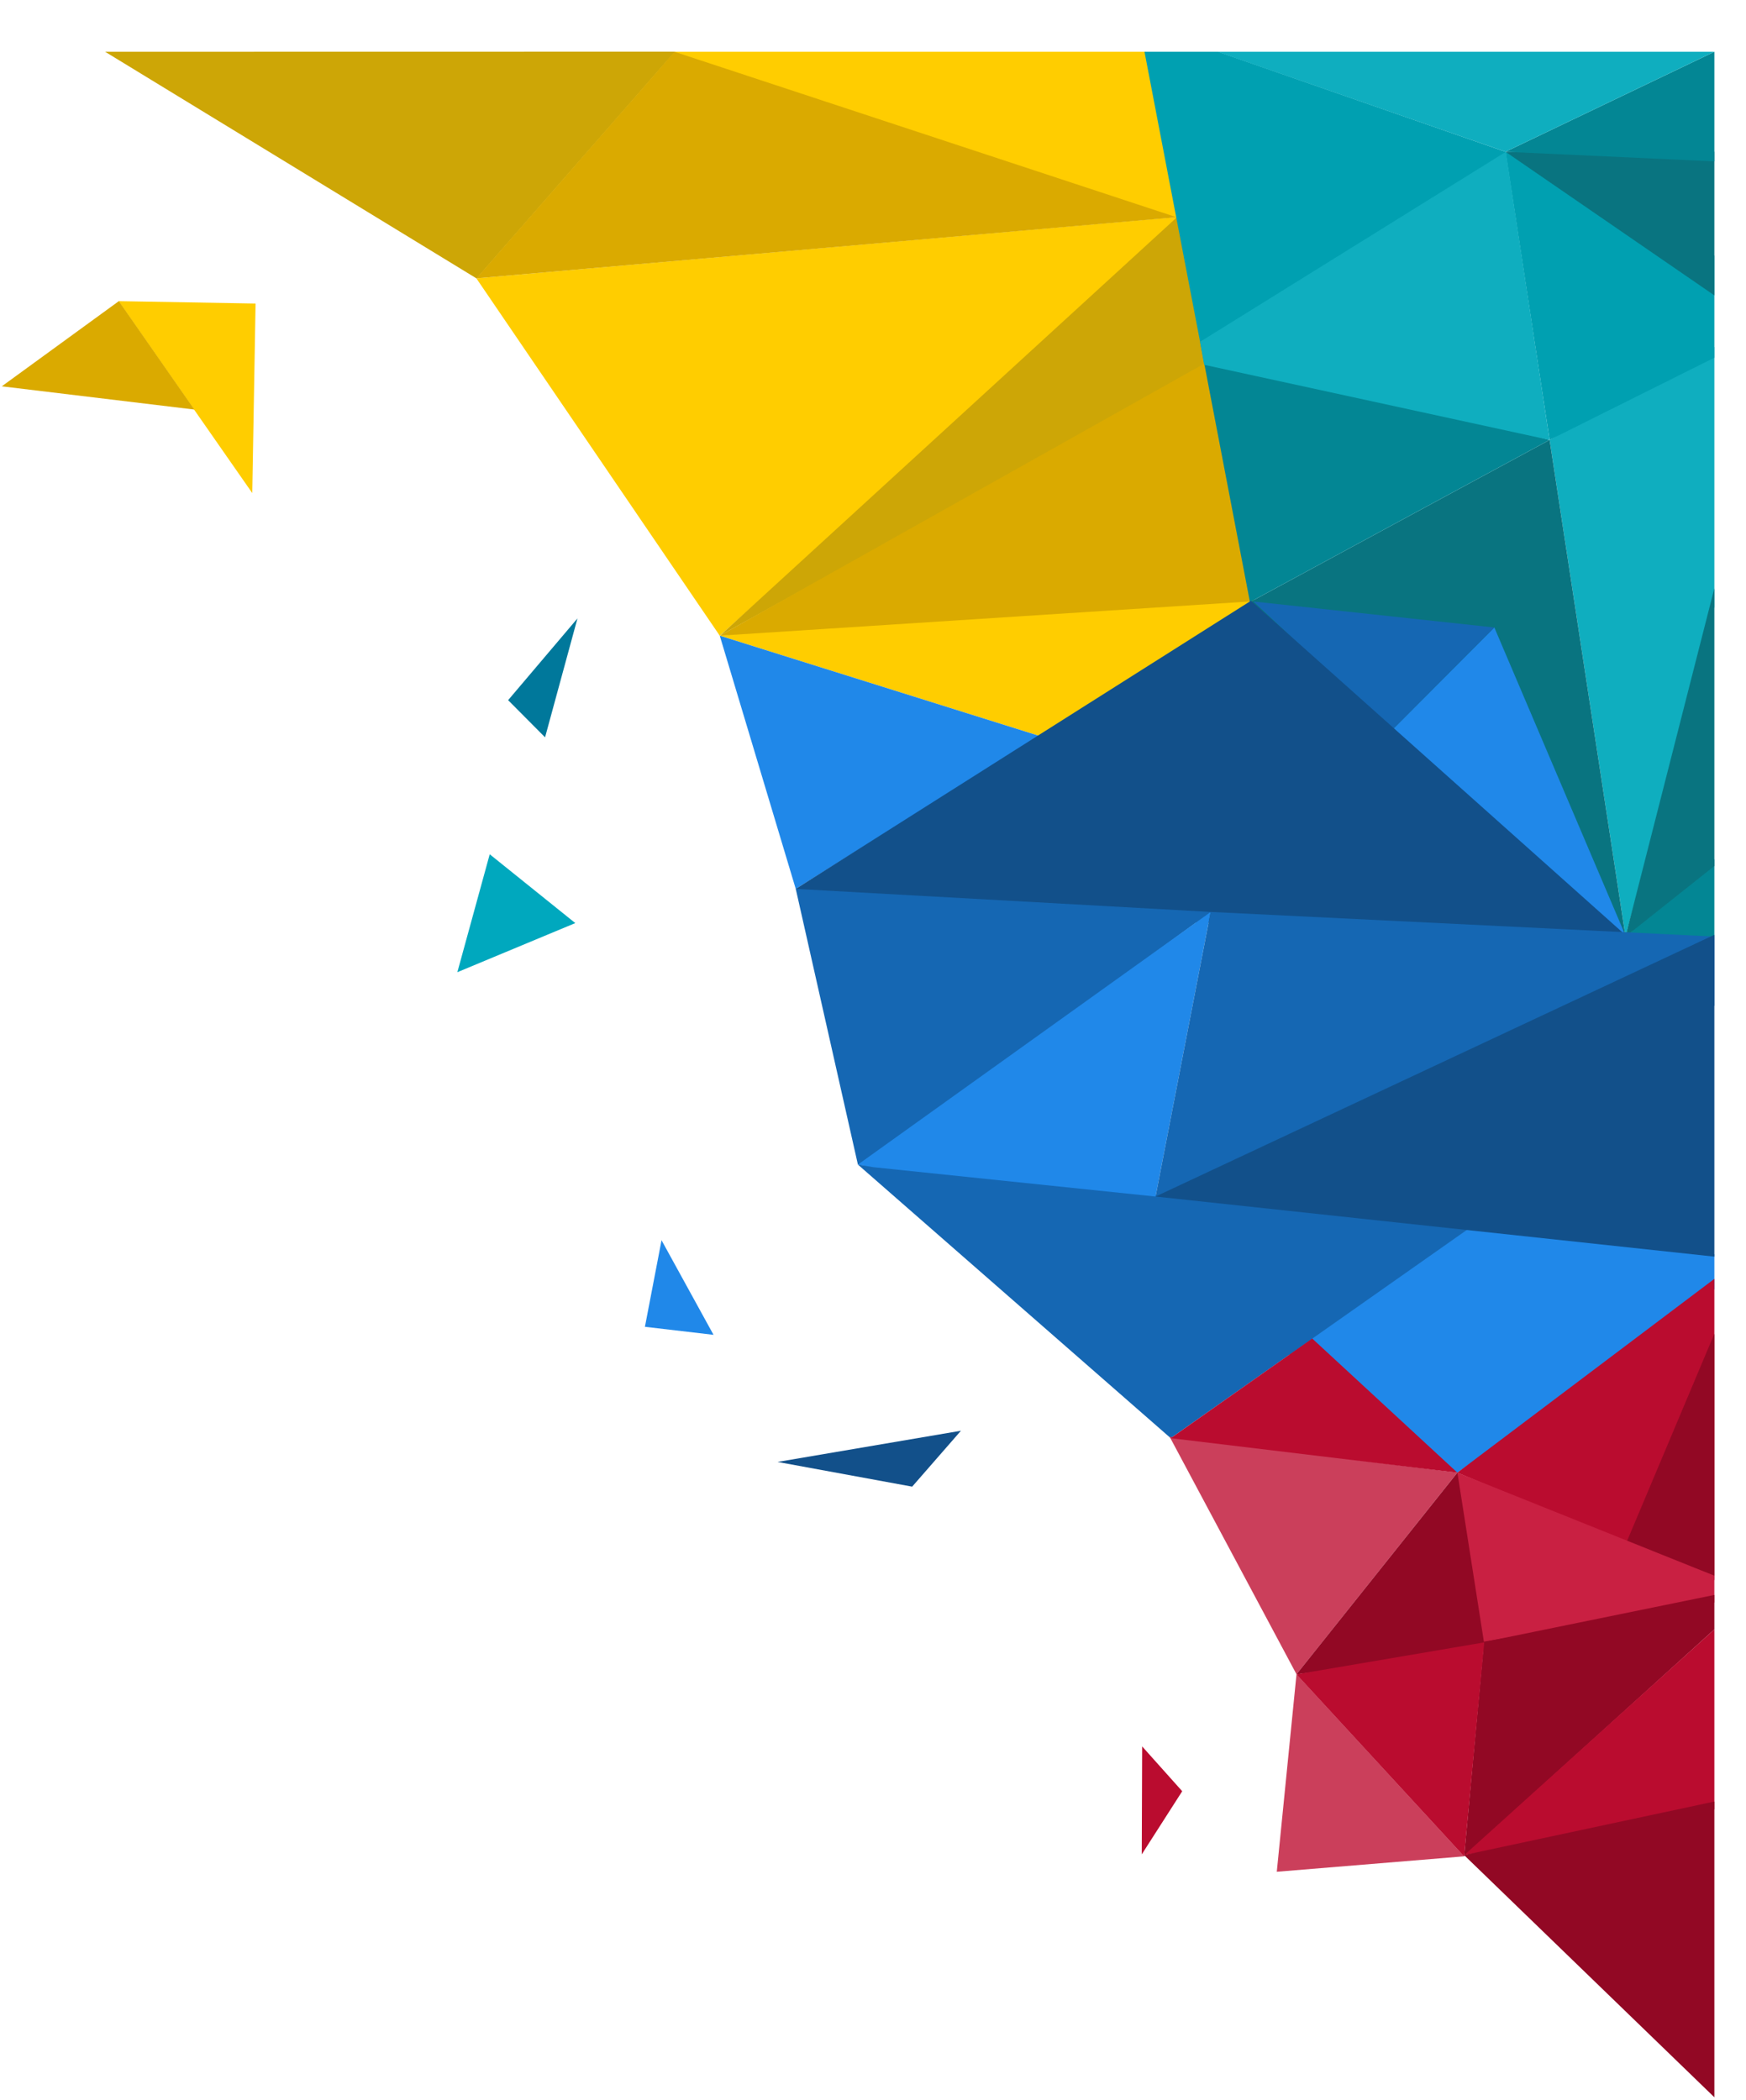<?xml version="1.0" encoding="UTF-8"?>
<svg width="607px" height="730px" viewBox="0 0 607 730" version="1.1" xmlns="http://www.w3.org/2000/svg" xmlns:xlink="http://www.w3.org/1999/xlink">
    <title>geo</title>
    <g id="geoshapes" stroke="none" stroke-width="1" fill="none" fill-rule="evenodd">
        <g id="geo" transform="translate(0.002, 0.042)">
            <g id="primary" transform="translate(0, 17.925)">
                <polygon id="primarythree" fill="#FFCD00" transform="translate(343.219, 214.503) rotate(-180) translate(-343.219, -214.503) " points="250.219 237.972 313.419 237.85 436.219 225.972 324.853 191.034"></polygon>
                <polygon id="primarythree" fill="#FFCD00" transform="translate(289.91, 130.034) rotate(-180) translate(-289.91, -130.034) " points="165.602 203.034 414.219 181.277 329.602 57.034"></polygon>
                <polygon id="primarythree" fill="#FFCD00" transform="translate(319.246, 29.023) rotate(-180) translate(-319.246, -29.023) " points="404.004 58.011 410.188 50.648 228.305 0.034 240.116 58.011"></polygon>
                <polygon id="primarytwo" fill="#CDA606" transform="translate(336.388, 129.556) rotate(-180) translate(-336.388, -129.556) " points="250.391 151.402 422.386 56.174 262.093 202.937"></polygon>
                <polygon id="primarytwo" fill="#CDA606" transform="translate(135.608, 39.423) rotate(-180) translate(-135.608, -39.423) " points="234.663 78.813 105.531 0 36.553 78.847"></polygon>
                <polyline id="primaryone" fill="#DAAA00" transform="translate(343.219, 154.712) rotate(-180) translate(-343.219, -154.712) " points="436.219 106.391 250.219 118.391 264.115 203.034 436.219 106.391"></polyline>
                <polygon id="primaryone" fill="#DAAA00" transform="translate(287.303, 39.416) rotate(-180) translate(-287.303, -39.416) " points="409.004 0.034 165.602 21.278 340.116 78.797"></polygon>
                <g id="primaryfloat" transform="translate(44.424, 119.745) rotate(1) translate(-44.424, -119.745) translate(0.568, 86.794)">
                    <polygon id="primarythree" fill="#FFCD00" points="87.711 -1.13686838e-13 87.711 65.902 40.06 -1.13686838e-13"></polygon>
                    <polyline id="primarytwo" fill="#DAAA00" points="40.161 -1.13686838e-13 -1.42108547e-14 30.317 67.075 37.223 40.161 -1.13686838e-13"></polyline>
                </g>
            </g>
            <polygon id="Fill-4" fill="#0FAEBF" transform="translate(563.216, 221.264) rotate(6) translate(-563.216, -221.264) " points="575.998 324.809 594.732 207.501 585.296 117.72 531.7 155.845"></polygon>
            <polyline id="Fill-5" fill="#097480" transform="translate(503.325, 234.137) rotate(6) translate(-503.325, -234.137) " points="432.325 216.619 574.325 318.619 530.027 149.655 432.325 216.619"></polyline>
            <polygon id="Fill-15" fill="#038694" transform="translate(581.951, 312.262) rotate(6) translate(-581.951, -312.262) " points="594.499 297.258 566.589 327.266 597.313 324.036"></polygon>
            <polygon id="Fill-17" fill="#097480" transform="translate(585.571, 265.552) rotate(6) translate(-585.571, -265.552) " points="599.65 299.749 589.556 203.716 571.491 327.388"></polygon>
            <polygon id="Fill-27" fill="#00A0B1" transform="translate(557.893, 105.628) rotate(6) translate(-557.893, -105.628) " points="594.036 84.962 518.043 56.602 543.758 154.655 597.743 120.23"></polygon>
            <polygon id="Fill-28" fill="#097480" transform="translate(560.095, 73.904) rotate(6) translate(-560.095, -73.904) " points="598.806 98.741 593.586 49.068 521.385 56.675"></polygon>
            <polygon id="Fill-29" fill="#038694" transform="translate(561.679, 35.549) rotate(6) translate(-561.679, -35.549) " points="593.972 14.467 525.402 56.631 597.955 52.365"></polygon>
            <polygon id="Fill-100" fill="#00A0B1" transform="translate(458.415, 72.379) rotate(6) translate(-458.415, -72.379) " points="392.526 24.584 422.29 122.851 524.304 58.694 520.987 46.039 417.998 21.907"></polygon>
            <polygon id="Fill-102" fill="#0FAEBF" transform="translate(508.363, 29.945) rotate(6) translate(-508.363, -29.945) " points="422.461 26.921 525.696 51.027 594.265 8.864"></polygon>
            <polyline id="Fill-104" fill="#038694" transform="translate(474.462, 169.152) rotate(6) translate(-474.462, -169.152) " points="438.959 213.246 536.661 146.282 412.262 125.058 438.959 213.246"></polyline>
            <polygon id="Fill-105" fill="#0FAEBF" transform="translate(481.976, 97.663) rotate(6) translate(-481.976, -97.663) " points="422.018 133.249 544.175 146.676 518.586 48.65 419.776 125.452"></polygon>
            <g id="secondary" transform="translate(224.206, 208.812)">
                <polygon id="secondarythree" fill="#2088E9" transform="translate(81.697, 56.166) rotate(-180) translate(-81.697, -56.166) " points="137.38 100.185 110.958 12.146 26.014 65.247"></polygon>
                <polygon id="secondarythree" fill="#2088E9" transform="translate(268.737, 62.722) rotate(-180) translate(-268.737, -62.722) " points="242.173 116.146 340.793 17.249 196.682 9.297"></polygon>
                <polygon id="secondarythree" fill="#2088E9" transform="translate(274.438, 254.838) rotate(-180) translate(-274.438, -254.838) " points="266.438 206.53 177.083 270.305 177.083 282.462 371.793 303.146 306.42 225.815"></polygon>
                <polygon id="secondarytwo" fill="#1567B3" transform="translate(253.432, 22.728) rotate(-180) translate(-253.432, -22.728) " points="247.306 0.269 295.307 45.187 211.557 36.154"></polygon>
                <polygon id="secondarytwo" fill="#1567B3" transform="translate(180.262, 243.589) rotate(-180) translate(-180.262, -243.589) " points="177.732 196.032 74.043 268.947 286.482 291.146"></polygon>
                <polygon id="secondaryone" fill="#12508A" transform="translate(196.614, 58.073) rotate(-180) translate(-196.614, -58.073) " points="52.435 1.12185189e-11 334.38 8.054 340.793 15.961 182.522 116.146"></polygon>
                <polygon id="secondarytwo" fill="#1567B3" transform="translate(124.559, 148.109) rotate(-180) translate(-124.559, -148.109) " points="52.435 188.023 169.339 102.776 175.075 100.185 196.682 196.032"></polygon>
                <polygon id="secondarythree" fill="#2088E9" transform="translate(135.362, 157.671) rotate(-180) translate(-135.362, -157.671) " points="74.043 207.146 196.682 119.309 191.351 118.407 93.193 108.195"></polygon>
                <polygon id="secondarytwo" fill="#1567B3" transform="translate(274.661, 157.667) rotate(-180) translate(-274.661, -157.667) " points="177.53 198.568 177.53 174.535 371.793 108.195 352.641 207.139"></polygon>
                <polygon id="secondaryone" fill="#12508A" transform="translate(274.657, 172.091) rotate(-180) translate(-274.657, -172.091) " points="177.52 116.146 177.52 228.035 371.793 137.04"></polygon>
                <polygon id="secondaryonefloat" fill="#12508A" transform="translate(77.989, 293.99) rotate(22) translate(-77.989, -293.99) " points="50.466 310.958 97.071 301.397 105.512 277.021"></polygon>
                <polygon id="secondarythreefloat" fill="#2088E9" points="5.778 222.336 0 252.432 23.851 255.221"></polygon>
            </g>
            <g id="redout" transform="translate(397.744, 626.238) rotate(-151) translate(-397.744, -626.238) translate(387.744, 609.738)" fill="#BA0C2F">
                <polygon id="Fill-80" points="1.778 -4.93745756e-12 0.12 26.014 19.851 32.885"></polygon>
            </g>
            <g id="tealouttwo" transform="translate(158.998, 296.958)" fill="#00A8BE">
                <polygon id="Fill-81" points="11.253 0 0 41 41 23.926"></polygon>
            </g>
            <g id="tealoutone" transform="translate(171.024, 214.473)" fill="#00789B">
                <polyline id="Fill-83" transform="translate(23.245, 21.822) rotate(142) translate(-23.245, -21.822) " points="39.326 9 5 34.643 41.49 27.084 39.326 9"></polyline>
            </g>
            <polygon id="Fill-100" fill="#BA0C2F" transform="translate(555.306, 492.673) rotate(6) translate(-555.306, -492.673) " points="508.916 516.94 590.748 440.59 601.697 544.756"></polygon>
            <polygon id="Fill-100" fill="#CB3F5B" transform="translate(452.697, 543.292) rotate(6) translate(-452.697, -543.292) " points="402.305 504.537 503.09 506.465 454.797 582.047"></polygon>
            <polygon id="Fill-100" fill="#920824" transform="translate(510.167, 550.319) rotate(6) translate(-510.167, -550.319) " points="454.341 588.128 565.994 560.66 557.152 541.355 502.67 512.511"></polygon>
            <polygon id="Fill-100-Copy" fill="#920824" transform="translate(584.675, 504.523) rotate(6) translate(-584.675, -504.523) " points="568.893 537.915 600.457 546.356 591.664 462.691"></polygon>
            <polygon id="Fill-100" fill="#C92042" transform="translate(550.186, 545.411) rotate(6) translate(-550.186, -545.411) " points="518.707 574.155 503.403 516.667 595.995 542.975 596.969 552.247"></polygon>
            <polygon id="Fill-100" fill="#920824" transform="translate(552.654, 599.921) rotate(6) translate(-552.654, -599.921) " points="513.985 649.658 592.261 562.092 591.009 550.183 513.046 574.837"></polygon>
            <polygon id="Fill-100" fill="#CB3F5B" transform="translate(479.229, 619.732) rotate(6) translate(-479.229, -619.732) " points="447.306 654.233 446.945 585.23 511.512 642.092"></polygon>
            <polygon id="Fill-100" fill="#BA0C2F" points="508.998 644.958 595.998 566.439 595.998 628.999"></polygon>
            <polygon id="Fill-100" fill="#BA0C2F" points="450.71 582.07 515.998 570.958 509.014 645.395"></polygon>
            <polygon id="Fill-100" fill="#920824" points="595.998 729.111 595.998 626.295 508.985 644.901"></polygon>
            <polygon id="Fill-100" fill="#BA0C2F" transform="translate(458.903, 486.269) rotate(6) translate(-458.903, -486.269) " points="408.715 505.309 454.014 465.714 509.091 506.825"></polygon>
        </g>
    </g>
</svg>